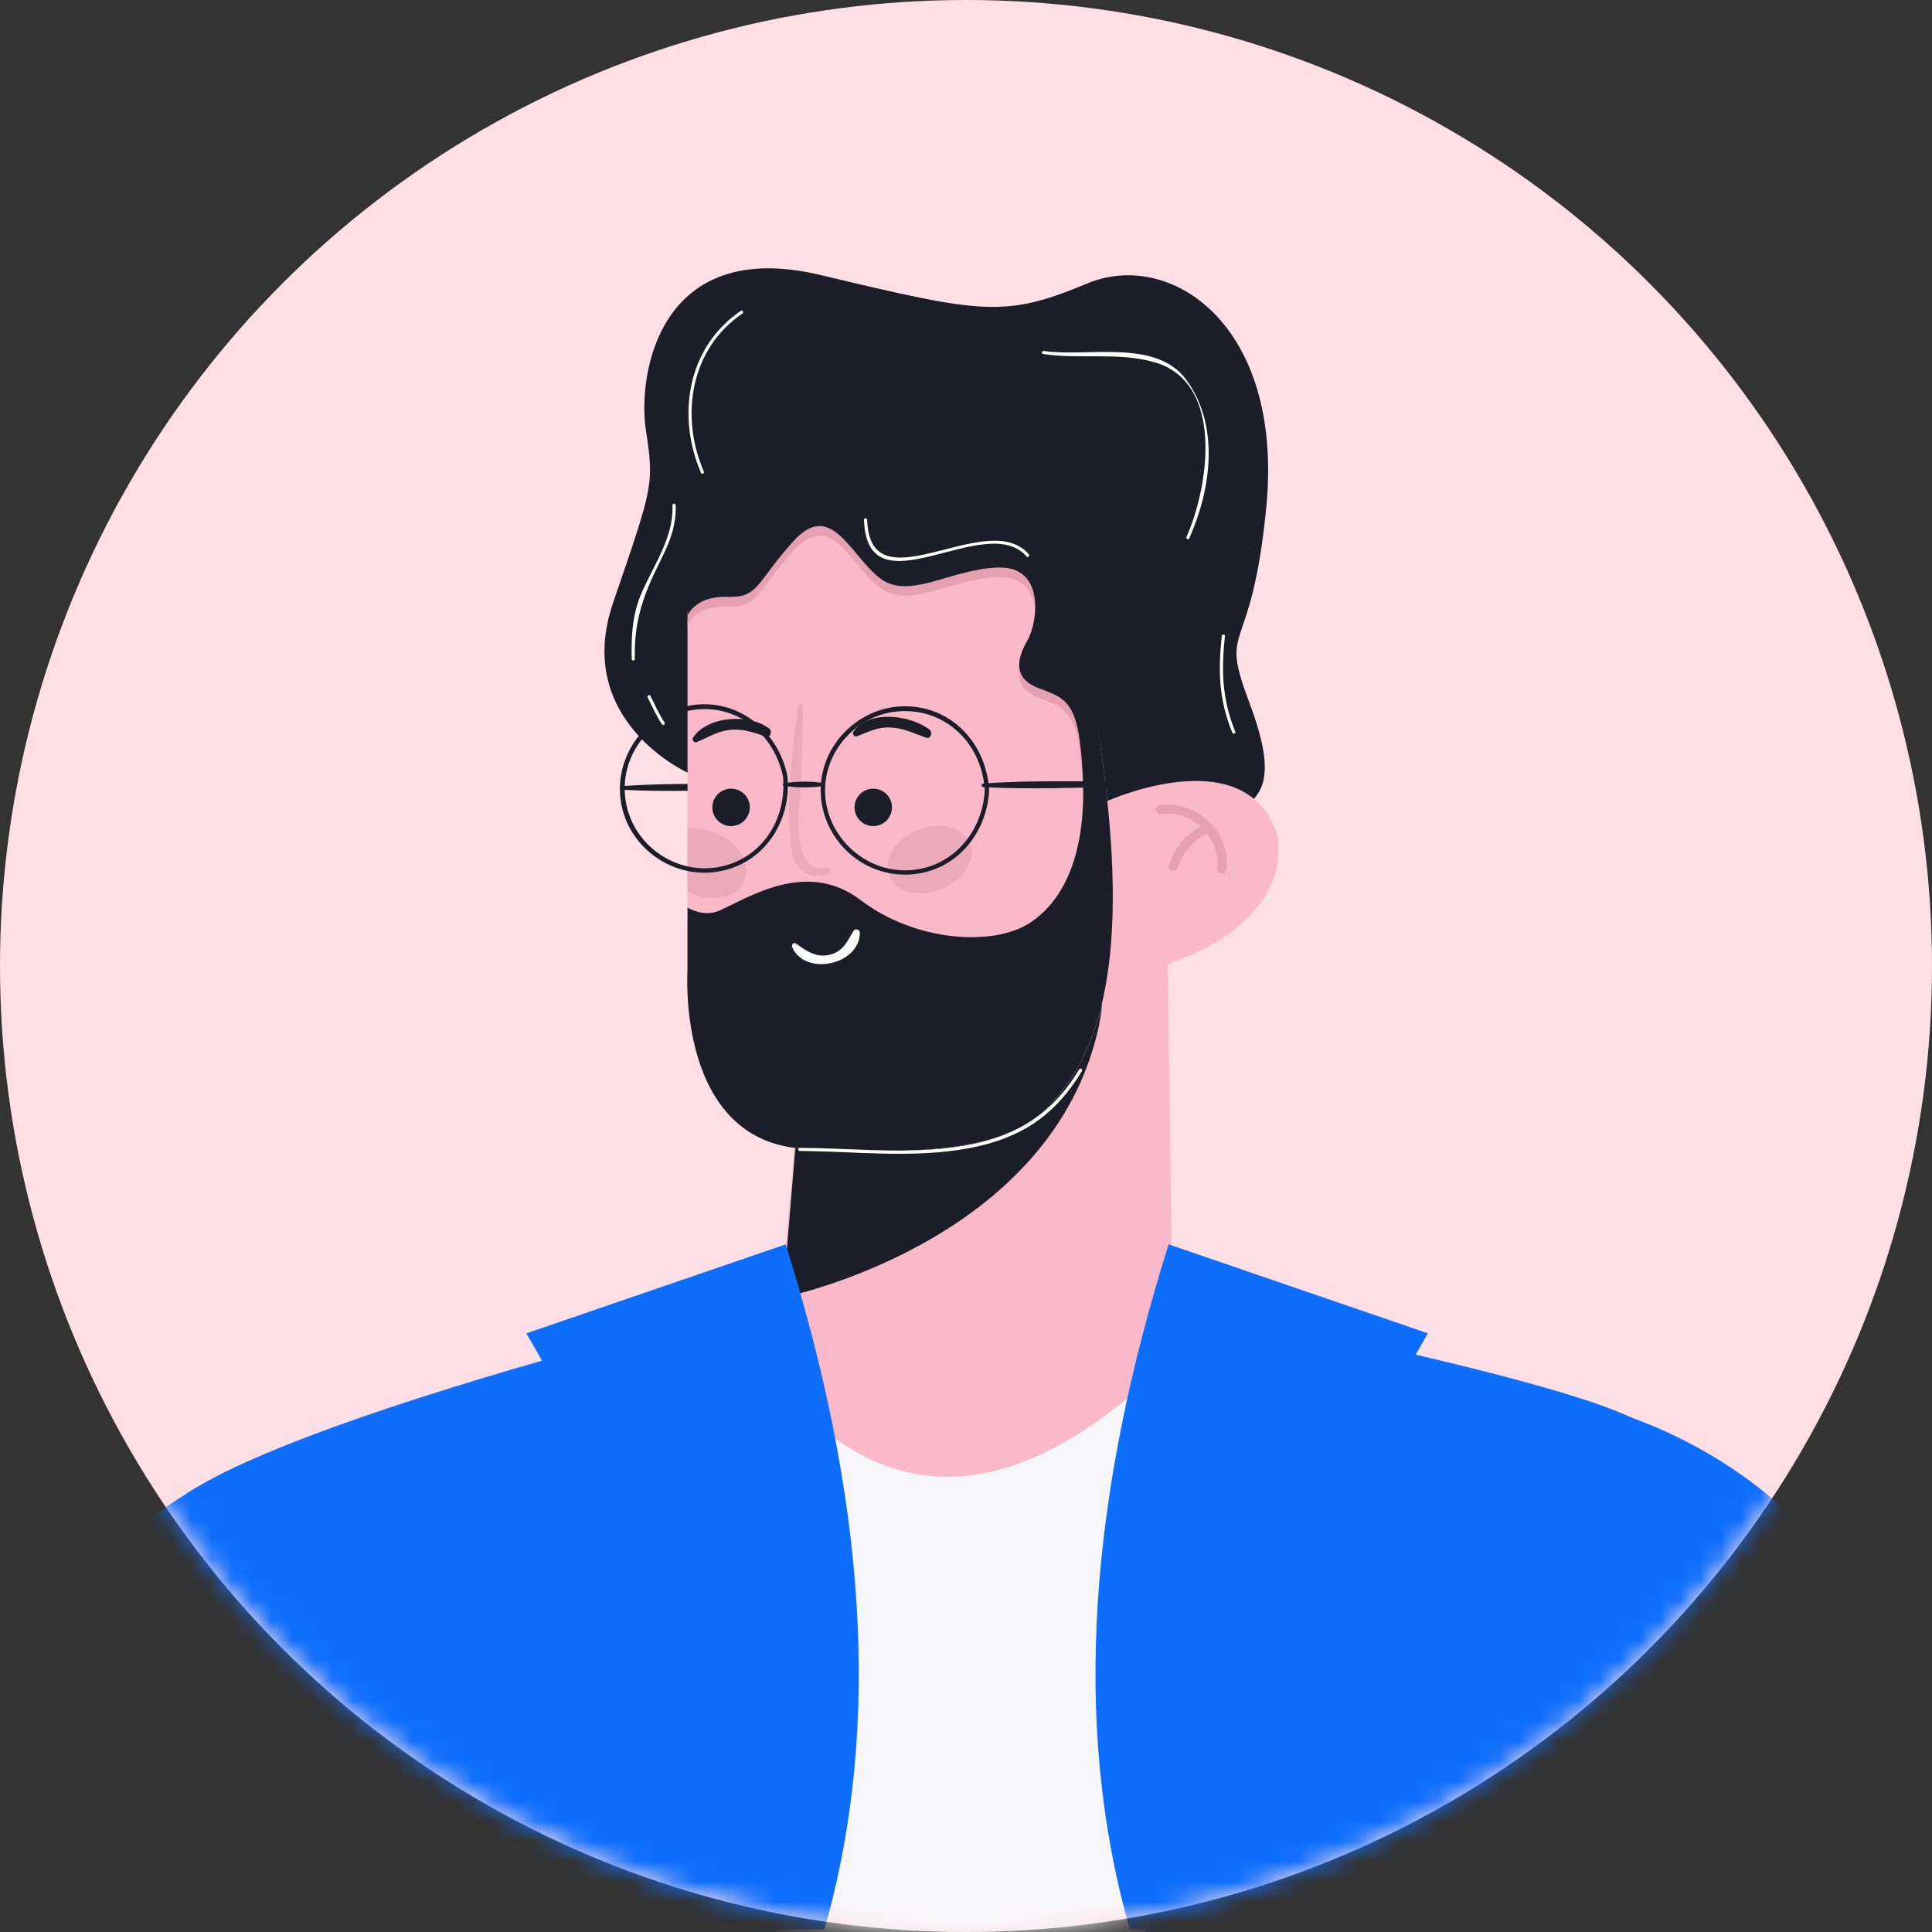 <svg width="96" height="96" viewBox="0 0 96 96" fill="none" xmlns="http://www.w3.org/2000/svg">
<rect x="0" y="0" width="96" height="96" fill="#333333" stroke="none"/>
<circle cx="48" cy="48" r="48" fill="#FFDFE6"/>
<mask id="mask0_1_1973" style="mask-type:alpha" maskUnits="userSpaceOnUse" x="0" y="0" width="96" height="96">
<circle cx="48" cy="48" r="48" fill="#FFEADF"/>
</mask>
<g mask="url(#mask0_1_1973)">
<path d="M19.807 70.756L16.78 96H-1.929L-1.309 91.814C-1.083 89.06 -0.393 86.416 0.691 83.951C2.53 79.841 5.567 76.497 9.296 74.201V74.194C9.487 74.072 9.679 73.969 9.87 73.852C12.867 72.125 16.258 71.046 19.807 70.756Z" fill="#0D6EFD"/>
<path d="M96.825 96H78.064L74.84 69.069C76.969 69.243 79.05 69.701 81.015 70.42C86.692 72.472 91.463 76.635 93.956 82.276C95.041 84.723 95.725 87.373 95.956 90.127L96.825 96Z" fill="#0D6EFD"/>
<path d="M84.261 72.114L81.062 96H12.16L9.296 74.201V74.194C9.487 74.072 9.68 73.969 9.87 73.852C14.193 71.303 24.007 68.371 31.018 66.468C35.965 65.127 41.067 64.462 46.194 64.485L51.645 64.511C55.451 64.528 59.243 64.927 62.97 65.699C69.002 66.948 77.952 68.953 81.014 70.42C82.186 70.97 83.27 71.539 84.261 72.114Z" fill="#0D6EFD"/>
<path d="M63.384 41.208C63.384 41.208 64.929 45.445 58.02 47.907L58.501 82.534L38.007 73.348L39.825 53.332L47.688 49.953L49.563 46.566C49.563 46.566 52.284 43.054 52.613 42.709C52.942 42.363 55.854 39.801 55.854 39.801L62.112 41.689L63.384 41.208Z" fill="#FAB9C9"/>
<path d="M54.491 51.46C55.777 46.366 52.455 46.555 48.728 48.077L47.69 49.952L40.395 53.087L39.622 55.803L38.901 64.472C38.901 64.472 51.865 61.872 54.491 51.46Z" fill="#1B1E28"/>
<path d="M34.149 38.384C34.149 38.384 28.464 35.808 30.461 29.962C32.458 24.116 32.507 24.116 32.093 21.361C31.678 18.605 32.737 11.746 40.785 13.668C48.833 15.59 49.923 15.798 54.031 14.083C58.138 12.367 63.805 16.11 62.921 25.207C62.17 32.94 60.531 30.801 62.089 34.942C63.647 39.083 62.731 40.118 60 40.77C53.673 42.282 50.6 39.267 50.6 39.125C50.6 38.983 49.353 35.812 48.573 35.396C47.793 34.98 40.671 33.005 40.515 33.213C40.359 33.421 38.008 36.682 38.008 36.682L34.149 38.384Z" fill="#1B1E28"/>
<path d="M30.901 39.242C33.212 39.368 35.555 39.255 37.87 39.234C38.051 39.232 38.052 38.95 37.87 38.952C35.555 38.97 33.21 38.896 30.901 39.061C30.785 39.069 30.784 39.237 30.901 39.242Z" fill="#1B1E28"/>
<path d="M34.162 30.404V48.26C34.162 48.26 33.604 56.738 39.969 57.078C46.333 57.418 50.171 57.102 52.236 54.843C54.301 52.584 56.244 48.551 54.786 37.838C53.329 27.125 51.799 25.303 51.799 25.303L43.855 22.898L36.348 24.21L34.162 30.404Z" fill="#FAB9C9"/>
<path d="M34.152 49.016C34.191 51.1 34.773 56.801 39.969 57.078C46.333 57.418 50.171 57.102 52.236 54.843C53.773 53.161 55.241 50.494 55.291 44.822C55.282 42.979 55.129 40.833 54.786 38.314C54.587 36.843 54.409 35.507 54.25 34.288C52.977 26.707 51.799 25.304 51.799 25.304L43.855 22.898L36.348 24.21L34.263 30.119L34.162 30.881V31.062C34.162 31.062 34.545 30.079 36.13 30.134C37.716 30.188 37.551 29.441 39.41 27.382C41.269 25.324 42.179 27.929 43.648 29.149C45.116 30.37 47.19 28.748 49.594 28.675C52 28.602 51.525 31.481 51.071 32.265C50.615 33.048 50.196 34.16 51.654 34.688C53.111 35.216 53.621 35.453 53.804 39.024C53.986 42.595 53.02 45.128 51.18 46.33C49.34 47.533 45.459 47.259 42.762 45.201C40.066 43.142 37.141 45.119 35.73 45.729C34.984 46.05 34.261 45.634 34.163 45.573V48.259V48.735C34.162 48.736 34.156 48.839 34.152 49.016Z" fill="#E5A0B1"/>
<path d="M39.66 35.029C39.371 37.322 39.027 39.91 39.331 42.205C39.442 43.048 39.94 43.7 41.078 43.463C41.369 43.402 41.245 43.054 40.955 43.101C39.166 43.394 39.782 39.687 39.799 39.036C39.835 37.7 39.9 36.365 39.885 35.029C39.883 34.91 39.674 34.915 39.66 35.029Z" fill="#EAAABA"/>
<path d="M43.392 41.048C43.906 41.048 44.322 40.632 44.322 40.118C44.322 39.604 43.906 39.188 43.392 39.188C42.878 39.188 42.461 39.604 42.461 40.118C42.461 40.632 42.878 41.048 43.392 41.048Z" fill="#1B1E28"/>
<path d="M36.327 41.048C36.841 41.048 37.258 40.632 37.258 40.118C37.258 39.604 36.841 39.188 36.327 39.188C35.813 39.188 35.397 39.604 35.397 40.118C35.397 40.632 35.813 41.048 36.327 41.048Z" fill="#1B1E28"/>
<path d="M34.614 36.876C35.16 36.657 35.612 36.348 36.216 36.274C36.884 36.191 37.419 36.384 38.037 36.594C38.293 36.681 38.394 36.327 38.208 36.189C37.22 35.451 35.161 35.571 34.438 36.648C34.366 36.754 34.487 36.928 34.614 36.876Z" fill="#1B1E28"/>
<path d="M42.581 36.587C43.154 36.365 43.606 36.117 44.248 36.147C44.89 36.176 45.413 36.442 46.004 36.651C46.262 36.742 46.358 36.385 46.175 36.245C45.241 35.532 43.165 35.248 42.405 36.359C42.331 36.465 42.455 36.636 42.581 36.587Z" fill="#1B1E28"/>
<path d="M48.185 41.895C48.515 42.707 47.889 43.727 46.785 44.176C45.681 44.625 44.52 44.331 44.191 43.52C43.861 42.71 44.488 41.689 45.592 41.24C46.694 40.792 47.856 41.085 48.185 41.895Z" fill="#EAAABA"/>
<path d="M35.64 41.418C35.136 41.192 34.615 41.123 34.161 41.191V44.296C34.211 44.322 34.262 44.348 34.315 44.372C35.424 44.87 36.621 44.612 36.986 43.796C37.352 42.981 36.749 41.917 35.64 41.418Z" fill="#EAAABA"/>
<path d="M38.907 38.574C39.099 40.562 38.008 42.489 36.001 43.019C33.737 43.615 31.435 42.06 31.085 39.774C30.758 37.624 32.248 35.61 34.395 35.282C36.621 34.943 38.471 36.469 38.911 38.603C38.94 38.741 39.15 38.682 39.121 38.545C38.663 36.321 36.684 34.677 34.347 35.046C32.095 35.402 30.516 37.549 30.847 39.805C31.177 42.057 33.35 43.651 35.594 43.322C37.934 42.979 39.344 40.841 39.126 38.573C39.112 38.435 38.894 38.434 38.907 38.574Z" fill="#1B1E28"/>
<path d="M48.932 39.28C48.816 41.429 47.205 43.247 44.965 43.247C42.815 43.247 40.997 41.429 40.997 39.28C40.997 37.277 42.566 35.563 44.541 35.357C46.936 35.109 48.807 36.941 48.932 39.28C48.94 39.419 49.158 39.42 49.151 39.28C49.028 37.006 47.339 35.094 44.965 35.094C42.694 35.094 40.768 37.001 40.779 39.28C40.789 41.478 42.544 43.338 44.743 43.453C47.202 43.582 49.023 41.641 49.151 39.28C49.159 39.139 48.94 39.139 48.932 39.28Z" fill="#1B1E28"/>
<path d="M38.937 39.039C39.537 39.146 40.258 39.151 40.861 39.066C40.946 39.055 40.946 38.908 40.861 38.897C40.258 38.813 39.539 38.818 38.937 38.924C38.879 38.934 38.879 39.029 38.937 39.039Z" fill="#1B1E28"/>
<path d="M48.865 39.113C51.176 39.238 53.519 39.125 55.834 39.104C56.015 39.103 56.016 38.82 55.834 38.822C53.519 38.84 51.174 38.766 48.865 38.931C48.748 38.939 48.748 39.106 48.865 39.113Z" fill="#1B1E28"/>
<path d="M63.37 41.208C61.642 36.804 55.024 39.801 55.024 39.801L54.487 44.108L57.748 42.863C57.865 43.155 60.906 43.213 60.906 43.213L63.37 41.208Z" fill="#FAB9C9"/>
<path d="M57.593 40.012C59.407 39.734 61.159 41.324 60.953 43.178C60.921 43.469 60.46 43.472 60.492 43.178C60.661 41.654 59.262 40.22 57.715 40.456C57.425 40.501 57.3 40.057 57.593 40.012Z" fill="#E6A0B1"/>
<path d="M60.104 41.365C59.344 41.698 58.775 42.311 58.526 43.106C58.439 43.389 57.994 43.269 58.083 42.984C58.362 42.083 59.003 41.346 59.871 40.967C60.141 40.85 60.376 41.247 60.104 41.365Z" fill="#E6A0B1"/>
<path d="M36.814 15.445C34.152 17.244 33.608 20.665 34.836 23.505C34.876 23.597 35.01 23.517 34.971 23.426C33.778 20.67 34.303 17.329 36.892 15.579C36.976 15.523 36.897 15.388 36.814 15.445Z" fill="white"/>
<path d="M32.183 34.656C32.406 35.105 32.61 35.56 32.885 35.981C32.94 36.065 33.075 35.987 33.02 35.903C32.744 35.481 32.541 35.026 32.318 34.577C32.273 34.487 32.139 34.566 32.183 34.656Z" fill="white"/>
<path d="M51.877 29.678C51.877 29.852 51.877 30.024 51.877 30.198C51.877 30.298 52.033 30.298 52.033 30.198C52.033 30.024 52.033 29.852 52.033 29.678C52.033 29.578 51.877 29.578 51.877 29.678Z" fill="white"/>
<path d="M51.676 31.926C51.629 31.99 51.619 32.07 51.572 32.134C51.512 32.215 51.648 32.292 51.707 32.213C51.755 32.149 51.764 32.069 51.811 32.005C51.87 31.924 51.735 31.846 51.676 31.926Z" fill="white"/>
<path d="M60.709 31.602C60.525 33.353 60.56 34.755 61.232 36.405C61.269 36.497 61.42 36.457 61.382 36.364C60.722 34.741 60.684 33.318 60.865 31.602C60.876 31.501 60.719 31.502 60.709 31.602Z" fill="white"/>
<path d="M39.969 57.078C46.333 57.418 50.171 57.102 52.236 54.843C54.301 52.584 56.244 48.551 54.786 37.838C53.329 27.125 53.031 23.31 53.031 23.31L47.494 20.307L35.399 21.048L34.162 30.404V30.586C34.162 30.586 34.545 29.603 36.13 29.657C37.715 29.712 37.551 28.965 39.409 26.906C41.268 24.848 42.179 27.453 43.648 28.673C45.116 29.894 47.189 28.272 49.594 28.2C51.999 28.126 51.525 31.005 51.07 31.789C50.614 32.572 50.195 33.684 51.654 34.212C53.111 34.74 53.62 34.977 53.804 38.548C53.985 42.119 53.02 44.652 51.179 45.854C49.34 47.056 45.459 46.783 42.762 44.724C40.065 42.666 37.141 44.643 35.73 45.253C34.984 45.574 34.261 45.157 34.162 45.097V48.259C34.162 48.26 33.604 56.738 39.969 57.078Z" fill="#1B1E28"/>
<path d="M33.417 25.104C33.474 26.741 32.475 28.07 31.858 29.518C31.421 30.541 31.359 31.651 31.39 32.745C31.392 32.845 31.548 32.846 31.545 32.745C31.498 31.08 31.879 29.779 32.606 28.294C33.13 27.225 33.615 26.322 33.573 25.104C33.569 25.003 33.413 25.003 33.417 25.104Z" fill="white"/>
<path d="M51.83 17.589C53.667 17.87 55.545 17.482 57.354 17.996C60.874 18.994 60.054 24.22 58.957 26.676C58.916 26.767 59.051 26.846 59.091 26.754C60.187 24.302 60.629 21.119 58.915 18.834C57.406 16.821 53.967 17.759 51.871 17.439C51.773 17.423 51.73 17.574 51.83 17.589Z" fill="white"/>
<path d="M42.932 25.831C43.09 30.537 48.989 25.309 51.013 27.654C51.079 27.73 51.189 27.62 51.124 27.544C49.056 25.148 43.236 30.249 43.089 25.831C43.085 25.731 42.929 25.731 42.932 25.831Z" fill="white"/>
<path d="M39.737 57.191C42.348 57.208 45.001 57.525 47.6 57.144C50.4 56.734 52.304 55.646 53.762 53.214C53.814 53.128 53.679 53.05 53.627 53.136C52.027 55.803 49.805 56.786 46.777 57.078C44.438 57.302 42.079 57.05 39.737 57.035C39.637 57.034 39.637 57.19 39.737 57.191Z" fill="white"/>
<path d="M39.362 47.07C40.017 48.531 42.722 47.943 42.724 46.347C42.724 46.177 42.491 46.114 42.405 46.261C42.1 46.78 41.9 47.268 41.249 47.436C40.568 47.612 40.07 47.252 39.547 46.884C39.424 46.798 39.313 46.96 39.362 47.07Z" fill="white"/>
<path d="M38.541 68.721C44.211 75.361 50.396 74.494 56.917 68.721L56.917 95.999H38.542V68.721H38.541Z" fill="#F7F7F9"/>
<path d="M39.039 61.831L26.154 66.253C32.09 76.439 35.231 86.325 35.204 95.872H40.963C43.913 85.571 42.904 74.117 39.039 61.831Z" fill="#0D6EFD"/>
<path d="M58.068 61.831L70.953 66.253C65.016 76.439 61.876 86.325 61.903 95.872H56.144C53.194 85.571 54.203 74.117 58.068 61.831Z" fill="#0D6EFD"/>
</g>
</svg>

